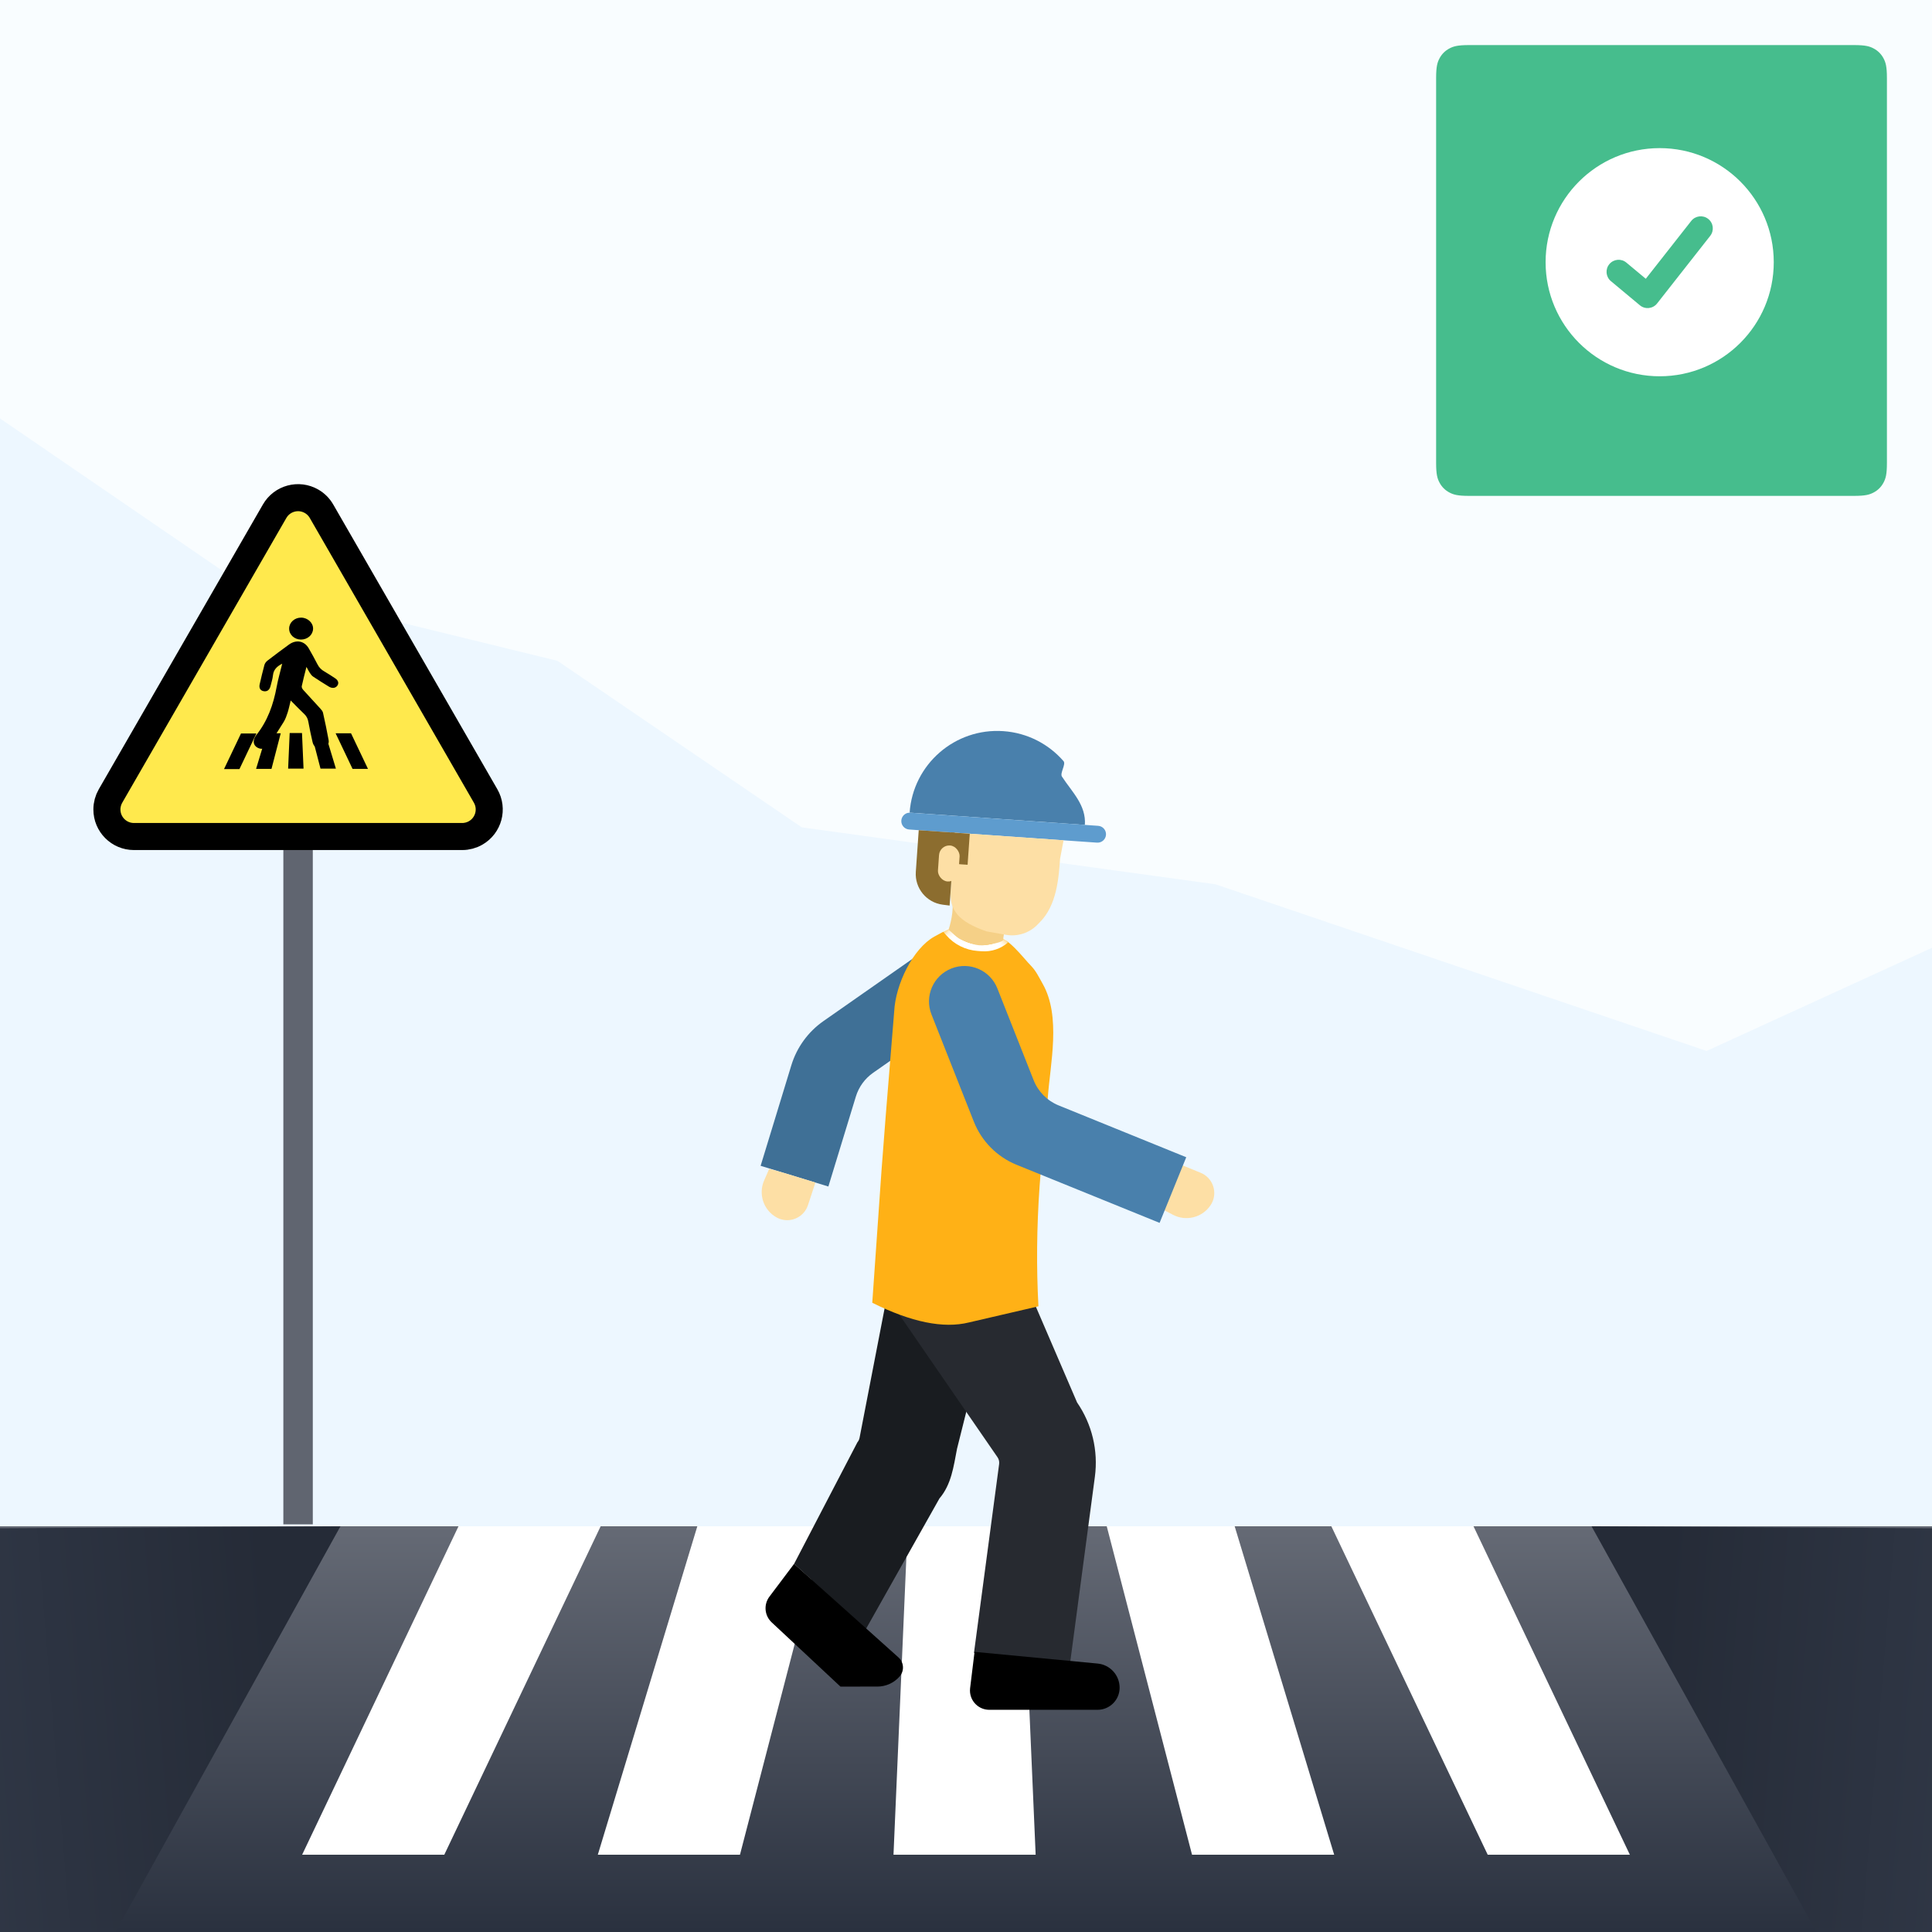 <?xml version="1.0" encoding="UTF-8"?>
<svg width="300px" height="300px" viewBox="0 0 300 300" version="1.1" xmlns="http://www.w3.org/2000/svg" xmlns:xlink="http://www.w3.org/1999/xlink">
    <title>Paso de zebra</title>
    <defs>
        <linearGradient x1="50%" y1="0%" x2="50%" y2="100%" id="linearGradient-1">
            <stop stop-color="#656A75" offset="0%"></stop>
            <stop stop-color="#2A313F" offset="100%"></stop>
        </linearGradient>
        <linearGradient x1="-50.826%" y1="50%" x2="80.904%" y2="37.057%" id="linearGradient-2">
            <stop stop-color="#343C4C" offset="0%"></stop>
            <stop stop-color="#252B37" offset="100%"></stop>
        </linearGradient>
        <path d="M15.904,2.765 C17.86,2.846 20.288,5.765 21.691,7.012 C22.488,7.72 23.007,8.658 23.656,9.635 C26.908,14.529 25.689,21.976 25.689,27.297 C25.482,33.899 25.379,38.494 25.379,41.08 C25.379,47.449 25.753,53.639 26.5,59.65 L15.904,62.904 C12.032,64.155 6.972,63.487 0.721,60.9 C0.721,53.236 0.721,46.319 0.721,40.15 C0.721,37.101 0.801,28.907 0.962,15.566 C0.868,11.32 3.185,5.594 6.359,3.515 C9.532,1.436 10.036,1.436 13.732,1.003 C14.069,0.964 14.406,1 14.742,1.014 L15.904,2.765 Z" id="path-3"></path>
    </defs>
    <g id="Paso-de-zebra" stroke="none" stroke-width="1" fill="none" fill-rule="evenodd">
        <rect fill="#F9FDFF" x="0" y="0" width="300" height="300"></rect>
        <polygon id="Path-65" fill="#EDF7FF" points="0 64.975 37.391 90.582 86.556 102.611 124.505 128.473 188.736 137.313 265 163.192 300 147.172 300 250 0 253.799"></polygon>
        <rect id="Rectangle-Copy-10" fill="url(#linearGradient-1)" x="0" y="237" width="300" height="63"></rect>
        <g id="Group" transform="translate(-0.526, 237)">
            <polygon id="Fill-132" fill="#FFFFFF" points="71.722 -1.0658141e-14 47.442 51 69.515 51 93.795 -1.0658141e-14"></polygon>
            <polygon id="Fill-132-Copy" fill="url(#linearGradient-2)" points="0.526 0.3 0.526 63 18.466 63 53.391 2.04836148e-14"></polygon>
            <polygon id="Fill-132-Copy-2" fill="url(#linearGradient-2)" transform="translate(274.093, 31.5) scale(-1, 1) translate(-274.093, -31.5) " points="247.661 0.3 247.661 63 265.601 63 300.526 2.04836148e-14"></polygon>
            <polygon id="Fill-133" fill="#FFFFFF" points="108.806 -1.0658141e-14 93.355 51 115.428 51 128.672 -1.0658141e-14"></polygon>
            <polygon id="Fill-134" fill="#FFFFFF" points="141.476 -1.0658141e-14 139.268 51 161.341 51 159.134 -1.0658141e-14"></polygon>
            <polygon id="Fill-135" fill="#FFFFFF" points="229.33 -1.0658141e-14 253.61 51 231.537 51 207.257 -1.0658141e-14"></polygon>
            <polygon id="Fill-136" fill="#FFFFFF" points="192.245 -1.0658141e-14 207.696 51 185.624 51 172.38 -1.0658141e-14"></polygon>
        </g>
        <g id="Group-7" transform="translate(115.718, 111)">
            <g id="Group-6" transform="translate(0, 34.275)">
                <path d="M37.44,9.015 L31.137,0 L12.146,13.279 C9.766,14.943 8.012,17.356 7.163,20.134 L2.391,35.752 L2.391,35.752 L12.911,38.966 L17.179,24.997 C17.636,23.501 18.581,22.202 19.863,21.306 L37.44,9.015 L37.44,9.015 Z" id="Path-88" fill="#3F7096" fill-rule="nonzero"></path>
                <path d="M4.199,37.896 L8.76,35.766 L10.25,39.15 C11.007,40.867 10.228,42.872 8.511,43.628 C8.308,43.718 8.098,43.787 7.882,43.835 C7.882,43.835 7.882,43.835 7.882,43.835 C7.882,43.835 7.882,43.835 7.882,43.835 C5.628,44.338 3.359,43.055 2.629,40.864 L2,38.978 L2,38.978 L4.199,37.896 Z" id="Rectangle-Copy" fill="#FDDFA5" transform="translate(6.467, 39.845) rotate(42) translate(-6.467, -39.845) "></path>
            </g>
            <path d="M23.224,83.993 L17.754,112.267 C17.704,112.521 17.59,112.758 17.422,112.955 L7.589,131.834 L18.731,141.973 L30.161,121.676 C32.01,119.509 32.349,116.755 32.89,113.958 L39.469,87.666 L23.224,83.993 Z" id="Path-90" fill="#191C20" fill-rule="nonzero"></path>
            <path d="M21.56,89.703 L39.175,115.28 C39.386,115.586 39.476,115.96 39.427,116.329 L35.52,145.66 L50.389,147.641 L54.295,118.309 C54.835,114.254 53.849,110.142 51.529,106.772 L40.128,80.275 L21.56,89.703 Z" id="Path-89" fill="#272A30" fill-rule="nonzero"></path>
            <g id="Group-4" transform="translate(38, 49) rotate(4) translate(-38, -49) translate(22, 2)">
                <g id="Path-8" transform="translate(0, 29.564)">
                    <mask id="mask-4" fill="white">
                        <use xlink:href="#path-3"></use>
                    </mask>
                    <use id="Mask" fill="#FFB116" xlink:href="#path-3"></use>
                    <path d="M8.004,2.265 L8.56,2.821 C9.805,4.066 11.494,4.765 13.254,4.765 L13.883,4.765 C15.241,4.765 16.544,4.226 17.504,3.265 L17.504,3.265 L17.504,3.265" stroke="#FFFFFF" mask="url(#mask-4)"></path>
                </g>
                <g id="Group-2" transform="translate(0, 0)">
                    <g id="Group" transform="translate(8.079, 24.93)" fill="#F5D087">
                        <path d="M0.425,0.4 L9.872,0.4 C9.238,5.028 8.947,7.511 9,7.848 C9.044,8.134 8.175,8.48 6.392,8.888 L6.392,8.888 C5.686,9.05 4.952,9.038 4.251,8.855 C3.115,8.559 2.397,8.324 2.097,8.15 C1.712,7.927 1.155,7.511 0.425,6.9 C0.634,6.067 0.764,5.202 0.815,4.304 C0.866,3.406 0.736,2.104 0.425,0.4 Z" id="Rectangle"></path>
                    </g>
                    <g id="Group-3" transform="translate(-0, 0.5)">
                        <path d="M14.839,1.77635684e-15 C18.606,1.77635684e-15 22.016,1.527 24.484,3.995 C24.929,4.44 24.02,5.897 24.4,6.4 C26.13,8.686 28.479,10.552 28.479,13.639 L28.479,13.639 L1.2,13.639 C1.2,6.107 7.307,1.77635684e-15 14.839,1.77635684e-15 Z" id="Combined-Shape" fill="#4980AC"></path>
                        <path d="M1.308,13.639 L28.4,13.639 L28.4,13.639 L30.549,13.639 C31.272,13.639 31.858,14.225 31.858,14.948 C31.858,15.67 31.272,16.256 30.549,16.256 L1.308,16.256 C0.586,16.256 3.61799156e-13,15.67 3.62376795e-13,14.948 C3.622883e-13,14.225 0.586,13.639 1.308,13.639 Z" id="Rectangle" fill="#5E9CCE"></path>
                        <path d="M8.4,16.256 L25.344,16.256 L25.005,19.147 C25.005,22.143 25.005,26.439 22.51,29.258 C22.437,29.34 22.366,29.424 22.298,29.509 C21.125,30.96 19.296,31.718 17.44,31.521 L14.4,31.198 L14.4,31.198 C9.874,29.97 8.4,28.293 8.4,25.2 L8.4,16.256 Z" id="Rectangle" fill="#FDDFA5"></path>
                        <rect id="Rectangle" fill="#8C6D2F" x="7.815" y="16.256" width="2.93" height="4.833"></rect>
                        <path d="M2.8,16.256 L8.4,16.256 L8.4,27.6 L7.325,27.538 C4.785,27.393 2.8,25.29 2.8,22.746 L2.8,16.256 L2.8,16.256 Z" id="Rectangle" fill="#8C6D2F"></path>
                        <rect id="Rectangle" fill="#FDDFA5" x="6.215" y="18.289" width="3.2" height="5.6" rx="1.6"></rect>
                    </g>
                </g>
            </g>
            <path d="M66.213,72.289 L70.775,70.159 L72.265,73.543 C73.022,75.26 72.243,77.265 70.526,78.022 C70.323,78.111 70.112,78.18 69.896,78.228 C69.896,78.228 69.896,78.228 69.896,78.228 C69.896,78.228 69.896,78.228 69.896,78.228 C67.643,78.731 65.374,77.448 64.644,75.258 L64.015,73.372 L64.015,73.372 L66.213,72.289 Z" id="Rectangle" fill="#FDDFA5" transform="translate(68.482, 74.238) rotate(-44) translate(-68.482, -74.238) "></path>
            <path d="M32.015,39.385 C29.19,40.501 27.805,43.696 28.921,46.521 L35.497,63.163 C36.703,66.213 39.104,68.636 42.142,69.871 L64.342,78.887 L64.342,78.887 L68.482,68.695 L48.66,60.645 C46.888,59.925 45.487,58.511 44.784,56.732 L39.151,42.479 C38.035,39.654 34.84,38.268 32.015,39.385 Z" id="Path-87" fill="#4980AC" fill-rule="nonzero"></path>
            <path d="M35.609,145.498 L54.723,147.316 C56.658,147.5 58.136,149.125 58.136,151.07 C58.136,152.963 56.601,154.498 54.708,154.498 L37.898,154.498 C36.241,154.498 34.898,153.155 34.898,151.498 C34.898,151.377 34.906,151.255 34.92,151.134 L35.609,145.498 L35.609,145.498 Z" id="Rectangle" fill="#000000"></path>
            <path d="M2.877,136.514 L24.175,140.993 C25.306,141.231 26.035,142.335 25.81,143.469 C25.552,144.769 24.745,145.895 23.597,146.557 L18.638,149.421 L18.638,149.421 L4.404,146.123 C2.91,145.777 1.917,144.359 2.104,142.837 L2.877,136.514 L2.877,136.514 Z" id="Rectangle-Copy-2" fill="#000000" transform="translate(13.966, 142.968) rotate(30) translate(-13.966, -142.968) "></path>
        </g>
        <g id="Group-5" transform="translate(14.5, 75)">
            <rect id="Rectangle" fill="#606570" x="29.498" y="5.599" width="4.573" height="156.1"></rect>
            <path d="M33.881,2.84 C32.876,2.261 31.732,2.144 30.694,2.423 C29.656,2.702 28.724,3.377 28.145,4.382 L2.661,48.598 C2.294,49.236 2.1,49.959 2.1,50.695 C2.1,51.855 2.57,52.905 3.33,53.665 C4.09,54.425 5.14,54.895 6.3,54.895 L57.268,54.895 C58.004,54.895 58.728,54.702 59.365,54.334 C60.37,53.755 61.045,52.823 61.324,51.785 C61.603,50.747 61.486,49.603 60.907,48.598 L35.423,4.382 C35.054,3.741 34.522,3.209 33.881,2.84 Z" id="Rectangle" stroke="#000000" stroke-width="4.2" fill="#FFE94D"></path>
            <g id="Group" transform="translate(20.285, 18.7)" fill="#000000">
                <polygon id="Fill-123" points="2.634 20.198 0 25.727 2.394 25.727 5.026 20.198"></polygon>
                <polygon id="Fill-124" points="6.654 20.162 4.98 25.691 7.372 25.691 8.807 20.162"></polygon>
                <polygon id="Fill-125" points="10.196 20.127 9.956 25.656 12.348 25.656 12.109 20.127"></polygon>
                <polygon id="Fill-126" points="19.72 20.162 22.354 25.691 19.96 25.691 17.328 20.162"></polygon>
                <polygon id="Fill-127" points="15.7 20.127 17.374 25.656 14.982 25.656 13.547 20.127"></polygon>
                <g id="Group-131" transform="translate(3.163, 0)">
                    <path d="M5.873,9.359 C5.02,9.785 4.532,10.309 4.44,11.144 C4.378,11.722 4.197,12.29 4.052,12.858 C3.895,13.465 3.495,13.734 2.964,13.621 C2.46,13.513 2.242,13.129 2.377,12.538 C2.61,11.54 2.84,10.537 3.113,9.548 C3.182,9.304 3.371,9.049 3.585,8.883 C4.68,8.037 5.797,7.209 6.92,6.39 C8.056,5.56 9.342,5.82 10.006,7 C10.462,7.812 10.931,8.617 11.345,9.447 C11.589,9.934 11.931,10.291 12.424,10.569 C12.999,10.898 13.548,11.262 14.096,11.625 C14.604,11.963 14.712,12.421 14.406,12.805 C14.121,13.164 13.622,13.223 13.127,12.922 C12.299,12.416 11.476,11.901 10.673,11.363 C10.459,11.22 10.303,10.99 10.158,10.776 C9.983,10.519 9.85,10.236 9.638,9.854 C9.367,10.942 9.109,11.894 8.907,12.855 C8.87,13.028 9.001,13.274 9.137,13.426 C10.011,14.401 10.913,15.353 11.789,16.324 C11.964,16.517 12.157,16.74 12.207,16.972 C12.523,18.387 12.824,19.804 13.081,21.227 C13.208,21.92 12.716,22.472 11.998,22.559 C11.327,22.64 10.756,22.258 10.593,21.556 C10.344,20.485 10.117,19.408 9.921,18.329 C9.838,17.874 9.65,17.513 9.305,17.182 C8.617,16.524 7.957,15.841 7.193,15.075 C7.021,15.758 6.904,16.354 6.72,16.931 C6.559,17.432 6.382,17.943 6.106,18.398 C5.411,19.546 4.661,20.669 3.925,21.798 C3.442,22.541 2.702,22.768 2.03,22.394 C1.386,22.032 1.269,21.347 1.729,20.609 C1.749,20.579 1.768,20.544 1.791,20.517 C3.617,18.263 4.507,15.682 5.013,12.95 C5.232,11.765 5.572,10.601 5.873,9.359" id="Fill-128"></path>
                    <path d="M8.781,5.61 C7.751,5.603 6.939,4.844 6.95,3.894 C6.96,2.949 7.799,2.192 8.823,2.206 C9.839,2.22 10.686,3.011 10.667,3.931 C10.646,4.876 9.814,5.617 8.781,5.61" id="Fill-130"></path>
                </g>
            </g>
        </g>
        <g id="Group-11" transform="translate(223, 7)">
            <path d="M5.128,-2.07168062e-16 L64.872,2.07168062e-16 C66.655,-1.2037061e-16 67.302,0.186 67.954,0.534 C68.606,0.883 69.117,1.394 69.466,2.046 C69.814,2.698 70,3.345 70,5.128 L70,64.872 C70,66.655 69.814,67.302 69.466,67.954 C69.117,68.606 68.606,69.117 67.954,69.466 C67.302,69.814 66.655,70 64.872,70 L5.128,70 C3.345,70 2.698,69.814 2.046,69.466 C1.394,69.117 0.883,68.606 0.534,67.954 C0.186,67.302 8.02470732e-17,66.655 -1.38112041e-16,64.872 L1.38112041e-16,5.128 C-8.02470732e-17,3.345 0.186,2.698 0.534,2.046 C0.883,1.394 1.394,0.883 2.046,0.534 C2.698,0.186 3.345,1.2037061e-16 5.128,-2.07168062e-16 Z" id="Rectangle" fill="#46BD8D"></path>
            <g id="Group-5-Copy" transform="translate(17, 16)" fill="#FFFFFF">
                <path d="M17.714,7.10542736e-14 C27.497,7.10542736e-14 35.428,7.931 35.428,17.714 C35.428,27.497 27.497,35.428 17.714,35.428 C7.931,35.428 -5.68434189e-14,27.497 -5.68434189e-14,17.714 C-5.68434189e-14,7.931 7.931,7.10542736e-14 17.714,7.10542736e-14 Z M22.615,11.306 L15.557,20.288 L12.539,17.774 C11.744,17.111 10.562,17.218 9.899,18.014 C9.236,18.809 9.343,19.992 10.139,20.654 L14.639,24.404 C15.45,25.081 16.661,24.953 17.313,24.122 L25.563,13.622 C26.203,12.808 26.062,11.63 25.247,10.99 C24.433,10.35 23.255,10.491 22.615,11.306 Z" id="Combined-Shape"></path>
            </g>
        </g>
    </g>
</svg>